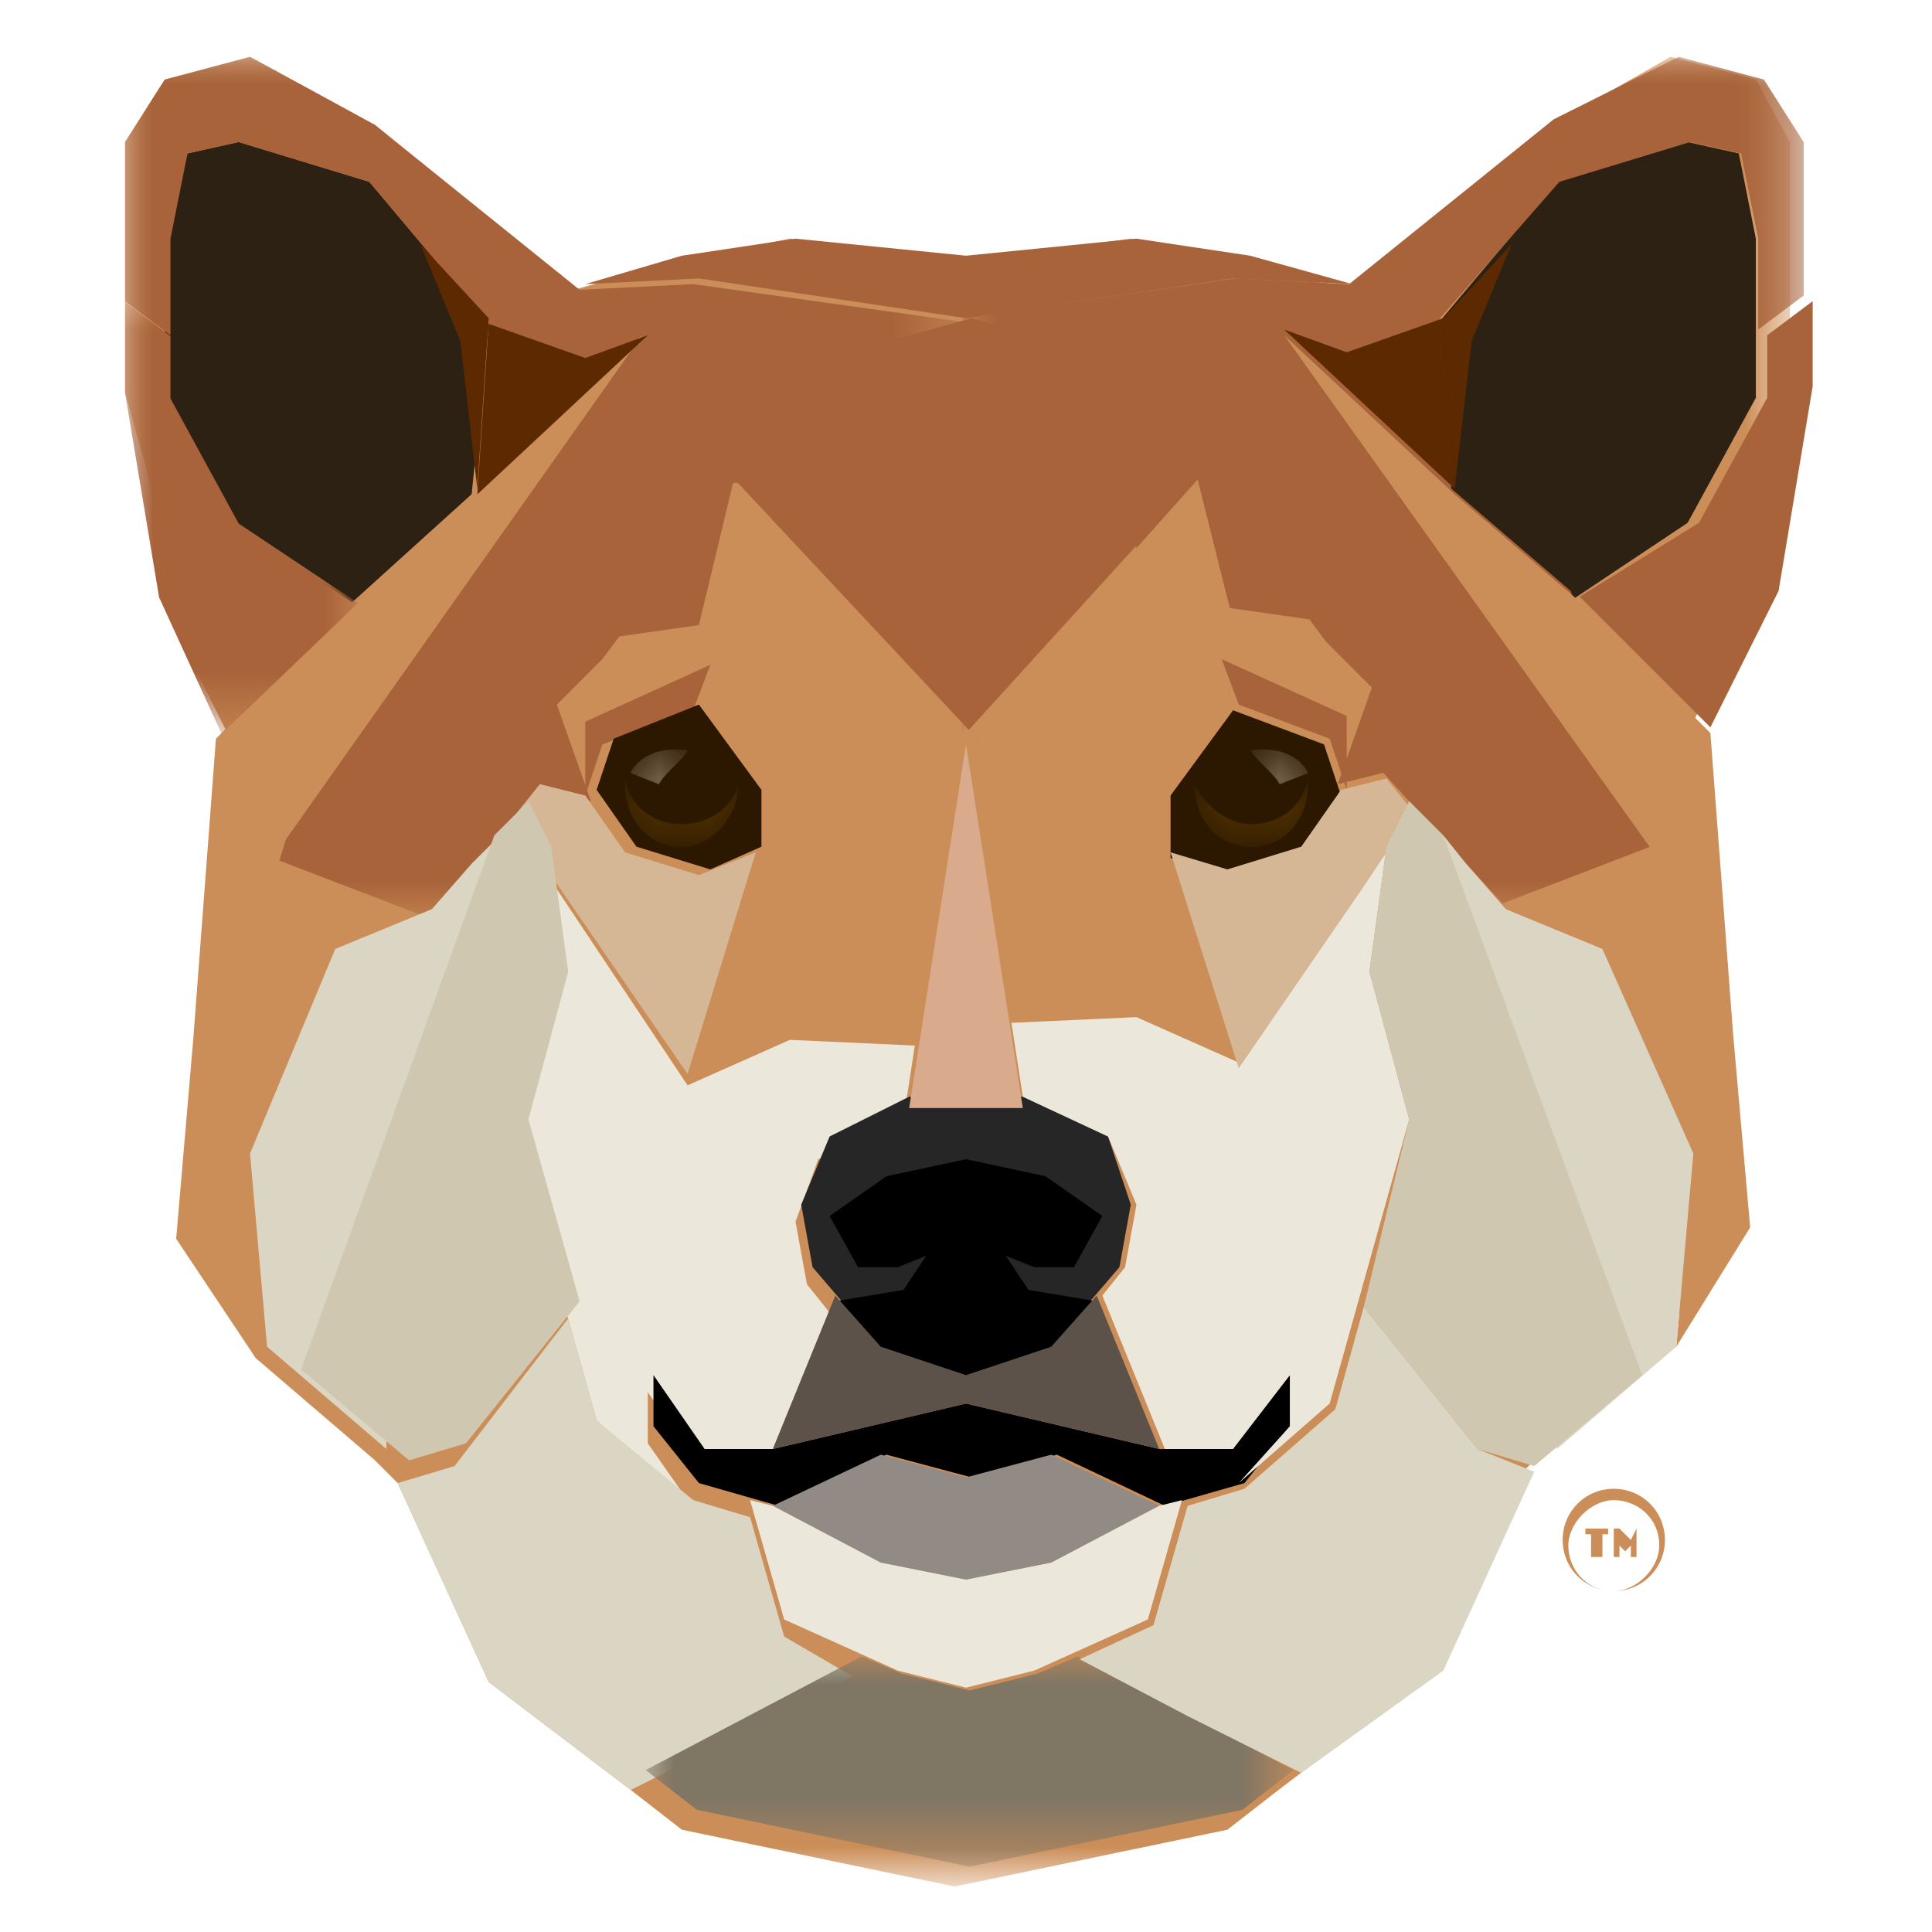 <?xml version="1.0" encoding="utf-8"?>
<!-- Generator: Adobe Illustrator 21.0.0, SVG Export Plug-In . SVG Version: 6.00 Build 0)  -->
<svg version="1.1" id="Layer_1" xmlns="http://www.w3.org/2000/svg" xmlns:xlink="http://www.w3.org/1999/xlink" x="0px" y="0px"
	 viewBox="0 0 34 34" style="enable-background:new 0 0 34 34;" xml:space="preserve">
<style type="text/css">
	.st0{filter:url(#Adobe_OpacityMaskFilter);}
	.st1{fill:#FFFFFF;}
	.st2{mask:url(#b_1_);fill:#CC8E58;}
	.st3{fill:#CC8E58;}
	.st4{fill:#2D2113;}
	.st5{fill:#2C1800;}
	.st6{filter:url(#Adobe_OpacityMaskFilter_1_);}
	.st7{mask:url(#d_1_);fill:#A8633A;}
	.st8{fill:#A8633A;}
	.st9{fill:#EBE8DB;}
	.st10{fill:#5D2900;}
	.st11{filter:url(#Adobe_OpacityMaskFilter_2_);}
	.st12{mask:url(#f_1_);fill:#A8633A;}
	.st13{fill:#D6B795;}
	.st14{fill:#DBD5C3;}
	.st15{filter:url(#Adobe_OpacityMaskFilter_3_);}
	.st16{mask:url(#h_1_);fill:#4D2F00;}
	.st17{filter:url(#Adobe_OpacityMaskFilter_4_);}
	.st18{mask:url(#j_1_);fill:#2C1800;}
	.st19{filter:url(#Adobe_OpacityMaskFilter_5_);}
	.st20{mask:url(#l_1_);fill:#ECD9CB;}
	.st21{fill:#262626;}
	.st22{fill:#918A85;}
	.st23{fill:#5C524A;}
	.st24{filter:url(#Adobe_OpacityMaskFilter_6_);}
	.st25{mask:url(#n_1_);fill:#A8633A;}
	.st26{filter:url(#Adobe_OpacityMaskFilter_7_);}
	.st27{mask:url(#p_1_);fill:#807664;}
	.st28{fill:#CFC7AF;}
	.st29{filter:url(#Adobe_OpacityMaskFilter_8_);}
	.st30{mask:url(#r_1_);fill:#4D2F00;}
	.st31{filter:url(#Adobe_OpacityMaskFilter_9_);}
	.st32{mask:url(#t_1_);fill:#2C1800;}
	.st33{filter:url(#Adobe_OpacityMaskFilter_10_);}
	.st34{mask:url(#v_1_);fill:#ECD9CB;}
	.st35{fill:#D9AA8B;}
</style>
<g>
	<defs>
		<filter id="Adobe_OpacityMaskFilter" filterUnits="userSpaceOnUse" x="2.2" y="1" width="29.5" height="32.2">
			<feColorMatrix  type="matrix" values="1 0 0 0 0  0 1 0 0 0  0 0 1 0 0  0 0 0 1 0"/>
		</filter>
	</defs>
	<mask maskUnits="userSpaceOnUse" x="2.2" y="1" width="29.5" height="32.2" id="b_1_">
		<g class="st0">
			<path id="a_1_" class="st1" d="M2.2,1h29.5v32.2H2.2V1z"/>
		</g>
	</mask>
	<path class="st2" d="M30.9,1.4L29.4,1l-2.1,1.2l-3.6,2.9l-1.8-0.5l-2-0.4l-3,0.4l-3-0.4l-2,0.4l-1.8,0.5L6.6,2.2L4.4,1L2.9,1.4
		L2.2,2.5v4.4l0.5,1.8l0.1,1.8l1.2,2.4L4,15.4l-0.5,2.8l-0.3,3.5l1.3,2.2l2.1,1.8L7,26.1l1.6,3.5l2.5,1.9l0.9,0.7l4.8,1h0l4.8-1
		l0.9-0.7l2.5-1.9l1.6-3.5l0.4-0.4l2.1-1.8l1.3-2.2l-0.3-3.5l-0.5-2.8l0.1-2.5l1.2-2.4l0.1-1.8l0.5-1.8V2.5L30.9,1.4z"/>
</g>
<path class="st3" d="M23,11.1l-1.4-0.2l-0.6-2.5l-4.1,4.7l-3-3.4l-1.2-1.3l-0.6,2.5l-1.4,0.2l-1.1,1.2l0.6,1.7l0.3-0.9l1.6-0.6
	l1.1,1.5l0,1.1l-1.2,3.9l-0.6,3l3-3.2l1.6-0.5l0.8-5.2l0.8,5.2l1.6,0.5l3,3.2l-0.6-3l-1.2-3.9l0-1.1l1.1-1.5l1.6,0.6l0.3,0.9
	l0.6-1.7L23,11.1z"/>
<path class="st4" d="M8.6,5.7L6.5,3.2L4.2,2.5L3.3,2.7L2.9,4.2V7l1.2,2.2l2.1,1.4l2.1-1.9L8.6,5.7z"/>
<path class="st5" d="M16.9,12.5l-0.5-5.4l0.5,0.1L16.9,12.5z"/>
<g>
	<defs>
		<filter id="Adobe_OpacityMaskFilter_1_" filterUnits="userSpaceOnUse" x="2.2" y="1" width="14.7" height="15.1">
			<feColorMatrix  type="matrix" values="1 0 0 0 0  0 1 0 0 0  0 0 1 0 0  0 0 0 1 0"/>
		</filter>
	</defs>
	<mask maskUnits="userSpaceOnUse" x="2.2" y="1" width="14.7" height="15.1" id="d_1_">
		<g class="st6">
			<path id="c_1_" class="st1" d="M2.2,1h14.7v15.1H2.2V1z"/>
		</g>
	</mask>
	<path class="st7" d="M12.2,5l-2,0.1L6.6,2.2L4.4,1L2.9,1.4L2.2,2.5v2.8l0.8,0.6V4.2l0.3-1.5l0.9-0.2l2.3,0.7l2.1,2.5l-0.2,3
		l-2.1,1.9l-1.4,4.6l2.6,1l2.1-2.3l0.8,0.2l-0.6-1.7l0.8-0.8l0.3-0.4l1.4-0.2l0.6-2.5l1.4-0.1l1.2-1.2l1,1.4l0.7,4.5V5.7L12.2,5z"/>
</g>
<path class="st3" d="M4.5,23.9l-0.3-3.4l1.5-3.7l1.7-0.7l-2.6-1l6.5-9.2l-3,2.8l-2.1,1.9l-2.4,2.4l-0.4,5.3l-0.3,3.5L4.5,23.9z"/>
<path class="st8" d="M10.5,10.6l2.3-2.2l-0.6,2.5l-1.4,0.2l-0.5,0.5L10.5,10.6z"/>
<path class="st9" d="M12.1,26.4L10.5,25l-1.4-5l0.7-2.6l-0.3-2.2l2.6,3.9l1.8-0.8l2.2,0.1l-0.2,1.3l-1.5,0.7L14,21.5l0.2,1.1
	l0.4,0.5l-1.1,2.7h-1.2l-0.9-1.3v0.9L12.1,26.4z"/>
<path class="st10" d="M8.4,8.7l0.2-3l1.7,0.6l1.1-0.4L8.4,8.7z M8.1,6l0.3,2.6l0.2-3L7.4,4.3L8.1,6z"/>
<g transform="translate(0 11.213)">
	<defs>
		<filter id="Adobe_OpacityMaskFilter_2_" filterUnits="userSpaceOnUse" x="2.2" y="-5.9" width="4.1" height="7.6">
			<feColorMatrix  type="matrix" values="1 0 0 0 0  0 1 0 0 0  0 0 1 0 0  0 0 0 1 0"/>
		</filter>
	</defs>
	<mask maskUnits="userSpaceOnUse" x="2.2" y="-5.9" width="4.1" height="7.6" id="f_1_">
		<g class="st11">
			<path id="e_1_" class="st1" d="M2.2-5.9h4.1v7.6H2.2V-5.9z"/>
		</g>
	</mask>
	<path class="st12" d="M3.9,1.7L2.8-0.7L2.2-4.3v-1.6l0.8,0.6v1.1L4.2-2l2.1,1.4L3.9,1.7z"/>
</g>
<path class="st8" d="M10.3,14v-1.3l2.2-1l-0.3,0.8l-1.6,0.6L10.3,14z"/>
<path class="st13" d="M12.3,15.4L11,15l-0.7-1l-0.8-0.2l-0.4,0.5l0.4,0.8l0.4,0.6l2.2,3.2l1.2-3.9L12.3,15.4z"/>
<path class="st14" d="M13.8,28.8l-0.6-2.1l-1-0.3L10.5,25L10,23.2l-2,2.6l-1,0.3l1.6,3.5l2.5,1.9l2-1l1.9-1L13.8,28.8z"/>
<path class="st4" d="M25.3,5.7l2.1-2.5l2.3-0.7l0.9,0.2l0.3,1.5V7l-1.2,2.2l-2.1,1.4l-2.1-1.9L25.3,5.7z"/>
<path class="st5" d="M20.6,15.1V14l1.1-1.5l1.6,0.6l0.3,0.9l-0.7,1l-1.3,0.4L20.6,15.1z"/>
<g>
	<g transform="translate(48.42 30.403)">
		<defs>
			<filter id="Adobe_OpacityMaskFilter_3_" filterUnits="userSpaceOnUse" x="-27.3" y="-16.7" width="2" height="1.2">
				<feColorMatrix  type="matrix" values="1 0 0 0 0  0 1 0 0 0  0 0 1 0 0  0 0 0 1 0"/>
			</filter>
		</defs>
		<mask maskUnits="userSpaceOnUse" x="-27.3" y="-16.7" width="2" height="1.2" id="h_1_">
			<g class="st15">
				<path id="g_1_" class="st1" d="M-27.7-16.2v1.1l1,0.3l1.3-0.4l0.7-1l-0.3-0.9l-1.6-0.6"/>
			</g>
		</mask>
		<path class="st16" d="M-26.4-15.9c0.5,0,0.9-0.3,1-0.8c0,0,0,0.1,0,0.1c0,0.6-0.4,1.1-1,1.1s-1-0.5-1-1.1l0,0
			C-27.2-16.2-26.8-15.9-26.4-15.9"/>
	</g>
	<g transform="translate(48.42 30.403)">
		<defs>
			<filter id="Adobe_OpacityMaskFilter_4_" filterUnits="userSpaceOnUse" x="-27.3" y="-17.7" width="2" height="1.8">
				<feColorMatrix  type="matrix" values="1 0 0 0 0  0 1 0 0 0  0 0 1 0 0  0 0 0 1 0"/>
			</filter>
		</defs>
		<mask maskUnits="userSpaceOnUse" x="-27.3" y="-17.7" width="2" height="1.8" id="j_1_">
			<g class="st17">
				<path id="i_1_" class="st1" d="M-27.7-16.2v1.1l1,0.3l1.3-0.4l0.7-1l-0.3-0.9l-1.6-0.6"/>
			</g>
		</mask>
		<path class="st18" d="M-26.4-15.9c-0.4,0-0.8-0.3-1-0.7c0-0.6,0.5-1.1,1-1.1c0.5,0,0.9,0.4,1,0.9C-25.5-16.3-25.9-15.9-26.4-15.9"
			/>
	</g>
	<g transform="translate(48.42 30.403)">
		<defs>
			<filter id="Adobe_OpacityMaskFilter_5_" filterUnits="userSpaceOnUse" x="-26.4" y="-17.2" width="1" height="0.6">
				<feColorMatrix  type="matrix" values="1 0 0 0 0  0 1 0 0 0  0 0 1 0 0  0 0 0 1 0"/>
			</filter>
		</defs>
		<mask maskUnits="userSpaceOnUse" x="-26.4" y="-17.2" width="1" height="0.6" id="l_1_">
			<g class="st19">
				<path id="k_1_" class="st1" d="M-27.7-16.2v1.1l1,0.3l1.3-0.4l0.7-1l-0.3-0.9l-1.6-0.6"/>
			</g>
		</mask>
		<path class="st20" d="M-25.9-16.6l0.5-0.2c0,0-0.2-0.5-1-0.4C-26.4-17.1-26-16.8-25.9-16.6"/>
	</g>
</g>
<g>
	<path class="st5" d="M17.1,12.4L17.6,7l-0.5,0.1V12.4z"/>
	<path class="st21" d="M19.5,20L18,19.3h-2L14.6,20l-0.5,1.2l0.2,1.1l1.2,1.4l1.5,0.5v0h0v0l1.5-0.5l1.2-1.4l0.2-1.1L19.5,20z"/>
	<path d="M17.7,22.1l0.5,0.2h0.7l0.5-0.9l-1-0.7l-1.4-0.3h0l-1.4,0.3l-1,0.7l0.5,0.9h0.7l0.5-0.2l-0.4,0.6l-1.2,0.2l0.8,0.9l1.5,0.5
		h0l1.5-0.5l0.8-0.9l-1.2-0.2L17.7,22.1z M21.6,25.5h-1.2l-3.4-0.8v0h0l-3.4,0.8h-1.2l-0.9-1.3v0.9l0.8,1l1.4,0.4l1.9-0.9l1.5,0.4h0
		l1.5-0.4l1.9,0.9l1.4-0.4l0.8-1v-0.9L21.6,25.5z"/>
	<path class="st22" d="M20.4,26.5l-1.9-0.9l-1.5,0.4l-1.5-0.4l-1.9,0.9l1.9,1l1.5,0.3h0l1.5-0.3L20.4,26.5z"/>
	<path class="st23" d="M20.4,25.5l-1.1-2.7l-0.8,0.9l-1.5,0.5l-1.5-0.5l-0.8-0.9l-1.1,2.7l3.4-0.8L20.4,25.5z"/>
	<path class="st9" d="M20.4,26.5l-1.9,1l-1.5,0.3l-1.5-0.3l-1.9-1l-0.4-0.1l0.6,2.1l2,0.9l1.2,0.3h0l1.2-0.3l2-0.9l0.6-2.1
		L20.4,26.5z"/>
	<g transform="translate(38.642)">
		<defs>
			<filter id="Adobe_OpacityMaskFilter_6_" filterUnits="userSpaceOnUse" x="-21.6" y="1" width="14.8" height="15">
				<feColorMatrix  type="matrix" values="1 0 0 0 0  0 1 0 0 0  0 0 1 0 0  0 0 0 1 0"/>
			</filter>
		</defs>
		<mask maskUnits="userSpaceOnUse" x="-21.6" y="1" width="14.8" height="15" id="n_1_">
			<g class="st24">
				<path id="m_1_" class="st1" d="M-21.6,1h14.8v15h-14.8V1z"/>
			</g>
		</mask>
		<path class="st25" d="M-16.9,4.9l2,0.1l3.6-2.9L-9.1,1l1.5,0.4l0.7,1.1v2.7l-0.8,0.6V4.2l-0.3-1.5l-0.9-0.2l-2.3,0.7l-2.1,2.4
			l0.2,3l2.1,1.8l1.4,4.5l-2.6,1l-2.1-2.3l-0.8,0.2l0.6-1.7l-0.8-0.8l-0.3-0.4l-1.4-0.2l-0.6-2.4l-1.4-0.1L-20,7l-1,1.4l-0.7,4.5
			V5.6L-16.9,4.9z"/>
	</g>
	<path class="st3" d="M29.5,23.7l0.3-3.4l-1.5-3.6L26.5,16l2.6-1l-6.5-9.1l3,2.8l2.1,1.8l2.4,2.4l0.4,5.3l0.3,3.4L29.5,23.7z"/>
	<path class="st8" d="M23.8,5L22,4.5l-2-0.3l-3,0.3l-3-0.3l-2,0.3L10.3,5l2-0.1l4.7,0.7h0l4.7-0.7L23.8,5z M23.5,10.5l-2.3-2.2
		l0.6,2.4l1.4,0.2l0.5,0.5L23.5,10.5z"/>
	<path class="st9" d="M21.8,26.1l1.6-1.4l1.4-5l-0.7-2.6l0.3-2.2l-2.6,3.8L20,17.9l-2.2,0.1l0.2,1.3l1.5,0.7l0.5,1.2l-0.2,1.1
		l-0.4,0.5l1.1,2.7h1.2l1-1.3v0.9L21.8,26.1z"/>
	<path class="st8" d="M17.1,12.9l4.1-4.6l-1.4-0.1L18.7,7l0.2-0.9l-1.8-0.5h0l-1.8,0.5L15.4,7l-1.2,1.2l-1.4,0.1L17.1,12.9
		L17.1,12.9L17.1,12.9L17.1,12.9L17.1,12.9z"/>
	<path class="st10" d="M25.6,8.6l-0.2-3l-1.7,0.6l-1.1-0.4L25.6,8.6z"/>
	<path class="st10" d="M25.9,6l-0.3,2.6l-0.2-3l1.2-1.3L25.9,6z"/>
	<path class="st8" d="M30.1,12.8l1.2-2.4l0.6-3.6V5.3l-0.8,0.6v1.1l-1.2,2.2l-2.1,1.3L30.1,12.8z M23.7,13.9v-1.3l-2.2-1l0.3,0.8
		l1.6,0.6L23.7,13.9z"/>
	<path class="st3" d="M19.4,14.1L20,9.6l-3,3.3L19.4,14.1z"/>
	<g transform="translate(23.763 73.65)">
		<defs>
			<filter id="Adobe_OpacityMaskFilter_7_" filterUnits="userSpaceOnUse" x="-12.4" y="-44.5" width="11.5" height="3.7">
				<feColorMatrix  type="matrix" values="1 0 0 0 0  0 1 0 0 0  0 0 1 0 0  0 0 0 1 0"/>
			</filter>
		</defs>
		<mask maskUnits="userSpaceOnUse" x="-12.4" y="-44.5" width="11.5" height="3.7" id="p_1_">
			<g class="st26">
				<path id="o_1_" class="st1" d="M-12.4-44.5H-1v3.7h-11.5V-44.5z"/>
			</g>
		</mask>
		<path class="st27" d="M-1-42.5l-3.8-2l-0.7,0.3l-1.2,0.3l-1.2-0.3l-0.7-0.3l-3.8,2l0.9,0.7l4.8,1v0h0l4.8-1L-1-42.5z"/>
	</g>
	<path class="st14" d="M8.3,15.2L7.6,16l-1.7,0.7l-1.5,3.6l0.3,3.4l2.1,1.8v-2.3l0.7-2.1l1.4-2.7l-0.1-3.7L8.3,15.2z M28.2,16.7
		L26.5,16l-0.7-0.8l-0.4-0.5l-0.1,3.7l1.4,2.7l0.7,2.1v2.3l2.1-1.8l0.3-3.4L28.2,16.7z"/>
	<path class="st13" d="M24.4,13.7l-0.8,0.2l-0.7,1l-1.3,0.4l-1-0.3l1.2,3.8l2.2-3.2l0.4-0.6l0.4-0.8L24.4,13.7z"/>
	<path class="st28" d="M25.4,14.7l-0.6-0.6l-0.4,0.8l-0.3,2.2l0.7,2.6L24,23l2,2.5l1,0.3l1.9-1.6L25.4,14.7z"/>
	<path class="st14" d="M26,25.5L24,23l-0.5,1.8l-1.6,1.4l-1,0.3l-0.6,2.1l-1.3,0.6l1.9,1l2,1l2.5-1.8l1.6-3.5L26,25.5z"/>
	<path class="st28" d="M8.7,14.7l0.6-0.6l0.4,0.8l0.3,2.2l-0.7,2.6l0.9,3.2l-2,2.5l-1,0.3l-1.9-1.6L8.7,14.7z"/>
	<path class="st5" d="M13.4,14.9v-1l-1.1-1.5L10.8,13l-0.3,0.9l0.7,1l1.3,0.4L13.4,14.9z"/>
</g>
<g>
	<g transform="translate(21.395 30.403)">
		<defs>
			<filter id="Adobe_OpacityMaskFilter_8_" filterUnits="userSpaceOnUse" x="-10.4" y="-16.7" width="2" height="1.2">
				<feColorMatrix  type="matrix" values="1 0 0 0 0  0 1 0 0 0  0 0 1 0 0  0 0 0 1 0"/>
			</filter>
		</defs>
		<mask maskUnits="userSpaceOnUse" x="-10.4" y="-16.7" width="2" height="1.2" id="r_1_">
			<g class="st29">
				<path id="q_1_" class="st1" d="M-10.7-17.2l-0.3,0.9l0.7,1l1.3,0.4l1-0.3v-1.1l-1.1-1.5"/>
			</g>
		</mask>
		<path class="st30" d="M-9.4-15.9c-0.5,0-0.9-0.3-1-0.8c0,0,0,0.1,0,0.1c0,0.6,0.4,1.1,1,1.1c0.5,0,1-0.5,1-1.1l0,0
			C-8.5-16.2-8.9-15.9-9.4-15.9"/>
	</g>
	<g transform="translate(21.395 30.403)">
		<defs>
			<filter id="Adobe_OpacityMaskFilter_9_" filterUnits="userSpaceOnUse" x="-10.4" y="-17.7" width="2" height="1.8">
				<feColorMatrix  type="matrix" values="1 0 0 0 0  0 1 0 0 0  0 0 1 0 0  0 0 0 1 0"/>
			</filter>
		</defs>
		<mask maskUnits="userSpaceOnUse" x="-10.4" y="-17.7" width="2" height="1.8" id="t_1_">
			<g class="st31">
				<path id="s_1_" class="st1" d="M-10.7-17.2l-0.3,0.9l0.7,1l1.3,0.4l1-0.3v-1.1l-1.1-1.5"/>
			</g>
		</mask>
		<path class="st32" d="M-9.4-15.9c0.4,0,0.8-0.3,1-0.7c0-0.6-0.5-1.1-1-1.1c-0.5,0-0.9,0.4-1,0.9C-10.3-16.3-9.9-15.9-9.4-15.9"/>
	</g>
	<g transform="translate(21.395 30.403)">
		<defs>
			<filter id="Adobe_OpacityMaskFilter_10_" filterUnits="userSpaceOnUse" x="-10.3" y="-17.2" width="1" height="0.6">
				<feColorMatrix  type="matrix" values="1 0 0 0 0  0 1 0 0 0  0 0 1 0 0  0 0 0 1 0"/>
			</filter>
		</defs>
		<mask maskUnits="userSpaceOnUse" x="-10.3" y="-17.2" width="1" height="0.6" id="v_1_">
			<g class="st33">
				<path id="u_1_" class="st1" d="M-10.7-17.2l-0.3,0.9l0.7,1l1.3,0.4l1-0.3v-1.1l-1.1-1.5"/>
			</g>
		</mask>
		<path class="st34" d="M-9.8-16.6l-0.5-0.2c0,0,0.2-0.5,1-0.4C-9.3-17.1-9.7-16.8-9.8-16.6"/>
	</g>
</g>
<g>
	<path class="st35" d="M17,13.1l-1,6.4h2L17,13.1z"/>
	<path class="st3" d="M27.9,27v-0.1h0.4V27h-0.1v0.4H28V27H27.9z M28.8,26.9L28.8,26.9l0,0.5h-0.1v-0.2l-0.1,0.1h0l-0.1-0.1v0.2
		h-0.1v-0.5h0.1l0.2,0.2L28.8,26.9z"/>
	<path class="st3" d="M28.4,26.4c-0.4,0-0.8,0.4-0.8,0.8c0,0.4,0.3,0.8,0.8,0.8c0.4,0,0.8-0.4,0.8-0.8
		C29.2,26.7,28.8,26.4,28.4,26.4 M28.4,28c-0.5,0-0.9-0.4-0.9-0.9c0-0.5,0.4-0.9,0.9-0.9c0.5,0,0.9,0.4,0.9,0.9
		C29.3,27.6,28.9,28,28.4,28"/>
</g>
</svg>
